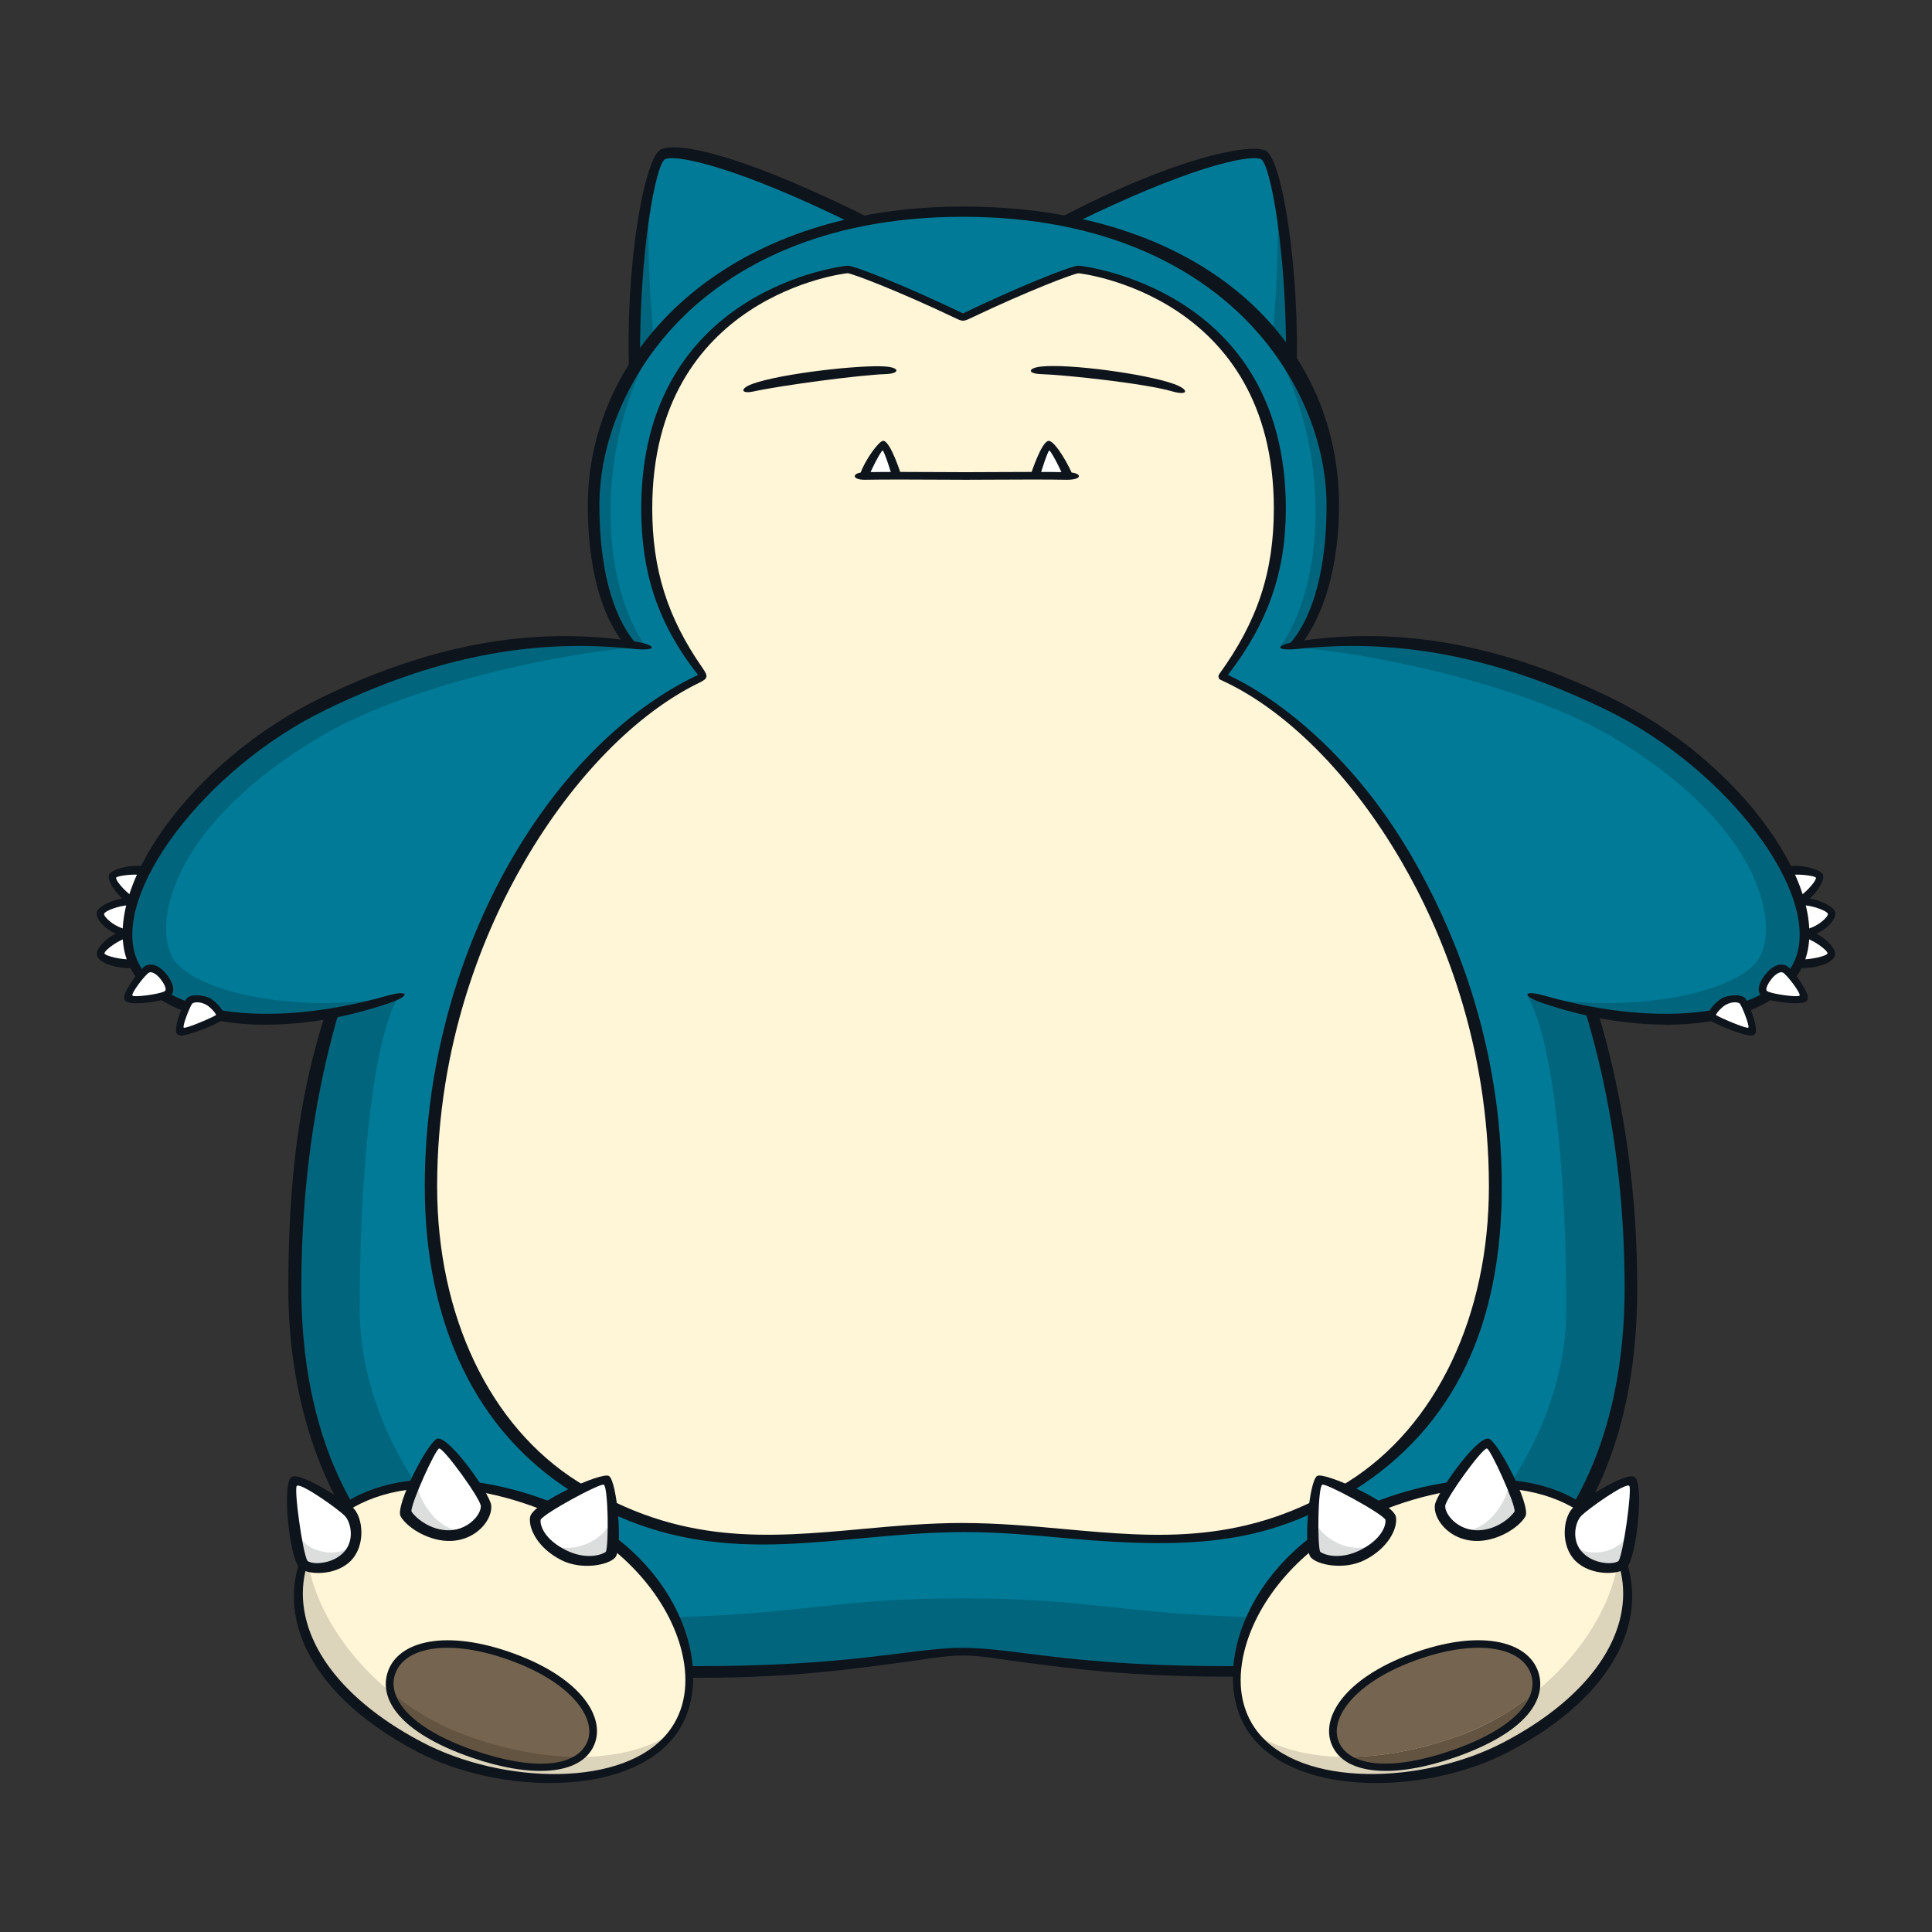 <svg width="800" height="800" viewBox="0 0 800 800" fill="none" xmlns="http://www.w3.org/2000/svg">
<rect x="0" y="0" width="800" height="800" fill="#333333" stroke="none"/>
<g clip-path="url(#clip0_42_71904)">
<path d="M534.067 153.375C534.753 107.966 528.192 66.616 522.706 64.411C515.941 61.705 486.768 69.749 440.469 92.916" fill="#007A96"/>
<path d="M263.468 153.375C262.782 107.966 269.343 66.616 274.829 64.411C281.594 61.705 310.767 69.749 357.066 92.916" fill="#007A96"/>
<path d="M269.713 76.531C265.988 92.434 262.986 121.922 263.467 153.393L271.474 148.222C268.731 123.942 267.23 88.115 269.713 76.531Z" fill="#00657D"/>
<path d="M527.822 76.531C531.547 92.434 534.549 121.922 534.068 153.393L526.061 148.222C528.804 123.942 530.305 88.115 527.822 76.531Z" fill="#00657D"/>
<path d="M398.767 683.917C420.082 683.917 442.935 691.479 508.731 691.479C638.211 691.479 674.298 611.615 674.298 533.327C674.298 403.587 616.211 296.626 535.736 267.045C545.114 255.943 550.878 236.13 550.878 209.274C550.878 157.211 505.58 88.189 398.767 88.189C291.955 88.189 246.657 157.211 246.657 209.274C246.657 236.13 252.402 255.943 261.799 267.045C183.585 295.792 123.237 395.042 123.237 533.327C123.237 611.615 159.342 691.479 288.804 691.479C354.6 691.479 377.453 683.917 398.767 683.917Z" fill="#007A96"/>
<path d="M638.156 368.427L632.521 412.501C643.716 431.666 648.591 489.011 648.591 542.056C648.591 605.61 591.894 669.868 538.701 669.868C467.344 669.868 457.15 661.843 398.767 661.843C340.385 661.843 330.191 669.868 258.834 669.868C205.641 669.868 148.944 605.61 148.944 542.056C148.944 489.011 153.819 431.647 165.013 412.501L159.175 366.814C136.712 411.408 123.237 467.993 123.237 533.326C123.237 611.615 159.342 691.479 288.804 691.479C354.6 691.479 377.453 683.917 398.767 683.917C420.082 683.917 442.935 691.479 508.731 691.479C638.211 691.479 674.298 611.615 674.298 533.326C674.298 471.107 660.934 414.132 638.156 368.408V368.427Z" fill="#00657D"/>
<path d="M270.789 142.422C254.33 163.588 246.638 187.868 246.638 209.293C246.638 236.15 252.384 255.963 261.781 267.065L267.434 267.788C249.53 242.859 245.137 187.442 270.789 142.44V142.422Z" fill="#00657D"/>
<path d="M526.747 142.422C543.205 163.588 550.897 187.868 550.897 209.293C550.897 236.15 545.151 255.963 535.754 267.065L530.101 267.788C548.005 242.859 552.398 187.442 526.747 142.44V142.422Z" fill="#00657D"/>
<path d="M398.768 632.226C454.203 632.226 501.633 651.019 559.089 614.878C594.304 592.729 618.083 547.561 618.083 491.31C618.083 388.111 558.069 303.484 506.081 280.093C523.169 256.536 529.008 235.055 529.008 210.59C529.008 122.626 449.774 111.58 446.53 111.58C444.213 111.58 423.307 119.698 398.749 131.504C374.191 119.68 353.284 111.58 350.968 111.58C347.724 111.58 268.49 122.626 268.49 210.59C268.49 235.055 274.329 256.536 291.417 280.093C239.429 303.484 179.415 388.093 179.415 491.31C179.415 547.561 203.213 592.729 238.409 614.878C295.865 651.019 343.295 632.226 398.73 632.226H398.768Z" fill="#FFF5D7"/>
<path d="M358.159 197.097C359.549 192.927 364.646 184.123 365.684 184.123C366.722 184.123 370.484 195.021 370.948 197.097" fill="white"/>
<path d="M441.841 197.097C440.451 192.927 435.354 184.123 434.316 184.123C433.278 184.123 429.516 195.021 429.052 197.097" fill="white"/>
<path d="M260.576 156.285C258.612 110.876 266.804 64.614 273.828 61.797C282.929 58.164 313.436 66.95 360.939 90.692C361.718 91.081 354.267 93.268 353.229 92.749C306.022 69.452 280.501 63.854 275.441 65.875C271.548 67.672 264.672 104.092 265.024 149.909C265.024 151.058 260.632 157.137 260.595 156.285H260.576Z" fill="#0E141B"/>
<path d="M311.564 158.953C323.63 154.616 356.38 150.984 366.647 151.762C372.727 152.207 372.708 154.727 366.573 154.913C356.361 155.228 323.481 159.565 312.175 162.067C306.745 163.272 306.189 160.899 311.564 158.972V158.953Z" fill="#0E141B"/>
<path d="M508.731 694.279C466.695 694.279 442.212 690.646 424.345 688.404C414.318 687.143 406.404 685.494 398.767 685.494C391.131 685.494 383.217 687.143 373.19 688.404C355.323 690.646 330.839 694.742 288.804 694.742C229.123 694.742 183.548 677.913 155.283 644.552C132.634 617.825 119.382 578.236 119.382 533.346C119.382 458.987 131.893 413.355 161.807 358.383C186.402 313.178 219.059 281.41 258.222 266.36C248.64 254.257 243.395 234.166 243.395 209.312C243.395 145.313 300.128 85.522 398.767 85.522C497.407 85.522 554.455 140.754 554.455 209.312C554.455 234.166 548.283 254.294 539.164 266.36C577.975 281.336 613.542 314.568 638.174 361.293C663.881 410.075 677.949 469.977 677.949 533.346C677.949 596.715 656.171 694.279 508.75 694.279H508.731ZM398.767 682.343C406.589 682.343 414.596 683.344 424.734 684.623C442.527 686.865 466.899 689.905 508.731 689.905C567.448 689.905 611.226 673.372 638.86 640.752C661.009 614.6 672.722 577.458 672.722 533.328C672.722 470.459 659.266 411.687 633.8 363.368C609.113 316.514 574.101 282.837 535.198 268.529C534.716 268.343 534.345 267.954 534.216 267.454C534.086 266.953 534.216 266.434 534.531 266.027C544.057 254.776 549.303 234.63 549.303 209.275C549.303 181.269 536.032 151.763 513.772 130.337C494.552 111.822 458.985 89.766 398.749 89.766C338.513 89.766 302.945 111.84 283.725 130.337C261.484 151.763 248.195 181.269 248.195 209.275C248.195 234.611 253.44 254.776 262.967 266.027C263.301 266.416 263.412 266.953 263.282 267.454C263.152 267.954 262.782 268.362 262.3 268.529C222.989 282.985 189.182 314.568 164.532 359.865C138.528 407.665 124.776 467.642 124.776 533.328C124.776 577.458 136.489 614.6 158.638 640.752C186.272 673.372 230.069 689.905 288.767 689.905C330.599 689.905 354.971 686.847 372.764 684.623C382.902 683.344 390.909 682.343 398.73 682.343H398.767Z" fill="#0E141B"/>
<path d="M532.529 150.762C532.955 104.556 526.024 67.691 522.113 65.875C517.053 63.836 491.439 69.471 444.047 92.879C443.101 93.343 436.911 91.23 437.689 90.822C485.1 65.801 516.553 59.332 523.874 62.261C530.898 65.078 538.386 112.155 536.848 156.174C536.811 157.026 532.511 151.633 532.529 150.762Z" fill="#0E141B"/>
<path d="M485.285 162.03C474.091 158.768 441.396 155.246 431.091 154.913C425.308 154.727 425.475 152.355 431.332 151.762C443.027 150.594 474.072 154.764 485.86 158.916C492.755 161.344 492.124 164.031 485.285 162.03Z" fill="#0E141B"/>
<path d="M441.841 198.673C441.841 198.673 441.822 198.673 441.804 198.673C434.353 198.506 418.988 198.581 408.832 198.636C405.051 198.655 401.918 198.673 399.991 198.673C398.063 198.673 394.931 198.673 391.15 198.636C380.993 198.581 365.628 198.506 358.177 198.673C352.58 198.729 352.506 195.652 358.103 195.522C365.61 195.356 380.975 195.43 391.168 195.485C394.931 195.504 398.082 195.522 399.991 195.522C401.9 195.522 405.032 195.522 408.813 195.485C418.988 195.43 434.372 195.356 441.878 195.522C448.421 195.671 448.384 198.673 441.841 198.673Z" fill="#0E141B"/>
<path d="M441.007 636.896C427.57 635.672 413.65 634.393 399.361 634.393C385.071 634.393 371.17 635.654 357.714 636.896C318.366 640.491 279.833 644.717 236.815 617.657C197.838 593.136 175.893 549.025 175.893 491.309C175.893 396.191 226.417 309.136 289.045 279.463C271.975 257.796 265.525 236.519 265.525 210.589C265.525 119.086 350.134 110.004 350.986 110.004C354.007 110.004 375.896 118.789 398.767 129.761C421.639 118.789 443.528 110.004 446.549 110.004C447.383 110.004 532.436 119.086 532.436 210.589C532.436 236.519 525.264 257.629 508.472 279.463C535.309 292.177 563.741 318.829 584.332 354.23C601.087 383.032 621.864 430.813 621.864 491.309C621.864 548.376 602.44 590.782 560.479 617.194C526.265 638.712 496.258 641.937 441.007 636.896ZM398.767 630.65C413.206 630.65 427.18 631.928 440.692 633.152C479.484 636.692 516.126 640.028 558.255 613.542C594.73 590.597 616.526 544.892 616.526 491.309C616.526 431.536 596.787 385.034 580.236 356.565C559.533 320.942 532.27 293.604 505.469 281.538C505.043 281.353 504.709 280.964 504.598 280.5C504.468 280.037 504.561 279.555 504.839 279.166C520.704 257.296 527.469 236.778 527.469 210.589C527.469 122.311 447.383 113.173 446.567 113.155C444.547 113.284 425.642 120.439 401.64 131.874C399.064 133.098 398.452 133.079 396.006 131.911C371.967 120.457 353.025 113.266 350.968 113.136C350.171 113.136 270.084 122.292 270.084 210.571C270.084 235.777 276.349 255.72 290.954 276.682C293.326 280.093 293.141 280.964 289.619 282.669C263.616 295.272 237.371 322.017 217.299 356.546C200.748 385.015 181.009 431.518 181.009 491.29C181.009 544.873 202.786 590.578 239.28 613.524C281.409 640.009 318.051 636.673 356.843 633.133C370.354 631.891 384.329 630.631 398.767 630.631V630.65Z" fill="#0E141B"/>
<path d="M356.139 196.411C358.122 190.48 363.96 182.529 365.702 182.529C368.742 182.529 373.209 196.782 373.227 196.93C373.413 197.783 369.613 198.283 369.428 197.431C369.039 195.707 366.054 186.533 365.48 186.533C364.905 186.533 360.717 194.391 359.66 197.579C359.438 198.246 355.861 197.227 356.139 196.411Z" fill="#0E141B"/>
<path d="M440.34 197.598C439.283 194.41 435.095 186.551 434.502 186.551C433.909 186.551 430.943 195.707 430.554 197.449C430.368 198.302 426.532 197.69 426.717 196.838C426.754 196.69 431.258 182.566 434.279 182.566C437.004 182.566 443.046 193.52 444.084 196.615C444.362 197.449 440.525 198.283 440.321 197.616L440.34 197.598Z" fill="#0E141B"/>
<path d="M530.509 267.99C588.002 262.078 617.527 269.065 665.994 292.622C716.574 317.217 756.2 370.503 744.728 398.027C734.849 421.732 685.418 430.851 632.67 411.927" fill="#007A96"/>
<path d="M278.165 717.91C297.607 692.666 275.793 646.96 234.943 627.926C197.004 610.244 152.355 608.298 132.857 633.597C114.063 657.988 123.015 696.039 174.206 722.858C215.871 744.692 262.837 737.797 278.165 717.91Z" fill="#FFF5D7"/>
<path d="M192.574 718.447C157.878 705.695 130.299 673.371 127.074 643.494C117.01 667.459 129.502 699.449 174.206 722.876C215.871 744.71 262.837 737.815 278.165 717.928C278.258 717.798 278.35 717.65 278.443 717.52C259.668 730.105 227.474 731.291 192.574 718.465V718.447Z" fill="#DCD4BB"/>
<path d="M519.37 717.91C499.928 692.666 521.742 646.96 562.592 627.926C600.531 610.244 645.18 608.298 664.678 633.597C683.472 657.988 674.52 696.039 623.329 722.858C581.664 744.692 534.698 737.797 519.37 717.91Z" fill="#FFF5D7"/>
<path d="M585.037 686.272C609.836 677.135 630.798 679.526 635.394 692.574C638.489 701.378 634.301 714.982 601.792 726.251C575.158 735.481 557.662 732.738 552.972 721.988C548.802 712.406 557.977 696.244 585.037 686.272Z" fill="#756550"/>
<path d="M212.498 686.272C187.699 677.135 166.737 679.526 162.141 692.574C159.045 701.378 163.234 714.982 195.743 726.251C222.377 735.481 239.873 732.738 244.563 721.988C248.733 712.406 239.558 696.244 212.498 686.272Z" fill="#756550"/>
<path d="M161.64 700.58C163.345 708.531 171.964 718.021 195.743 726.269C216.946 733.627 232.348 733.349 240.114 727.51C225.713 727.566 209.459 724.656 192.574 718.447C181.305 714.314 170.815 708.086 161.64 700.58Z" fill="#635442"/>
<path d="M604.961 718.447C639.657 705.695 667.236 673.371 670.461 643.494C680.525 667.459 668.033 699.449 623.328 722.876C581.663 744.71 534.698 737.815 519.37 717.928C519.277 717.798 519.184 717.65 519.092 717.52C537.867 730.105 570.061 731.291 604.961 718.465V718.447Z" fill="#DCD4BB"/>
<path d="M635.895 700.58C634.19 708.531 625.571 718.021 601.792 726.269C580.588 733.627 565.187 733.349 557.421 727.51C571.822 727.566 588.076 724.656 604.961 718.447C616.23 714.314 626.72 708.086 635.895 700.58Z" fill="#635442"/>
<path d="M172.965 725.471C120.457 697.966 111.468 658.803 131.615 632.651C152.874 605.054 201.118 609.002 236.296 625.386C283.058 647.182 297.7 695.149 279.425 718.854C259.724 744.45 206.123 742.819 172.983 725.471H172.965ZM180.434 616.1C158.638 616.1 142.383 623.811 134.098 634.579C126.444 644.532 123.701 656.802 126.425 669.164C130.725 688.773 147.962 707.344 174.948 721.486C208.069 738.834 258.723 740.576 276.923 716.964C283.614 708.29 285.468 696.854 282.317 683.899C276.942 661.861 258.093 640.473 234.276 629.371C214.129 619.974 195.892 616.119 180.453 616.119L180.434 616.1Z" fill="#0E141B"/>
<path d="M195.224 727.752C165.014 717.28 156.729 703.25 160.658 692.055C165.106 679.396 184.901 674.429 213.054 684.789C241.041 695.113 250.864 711.46 246.008 722.618C240.392 735.481 219.412 736.129 195.224 727.752ZM211.961 687.755C186.235 678.265 167.571 681.898 163.642 693.111C160.343 702.471 168.702 715.223 196.262 724.786C220.579 733.219 238.52 731.922 243.117 721.376C247.287 711.812 236.945 696.985 211.961 687.774V687.755Z" fill="#0E141B"/>
<path d="M251.105 612.765C249.474 611.69 222.562 625.313 221.988 628.834C221.413 632.337 224.027 638.843 233.331 643.532C242.635 648.221 250.642 645.756 252.421 643.662C254.219 641.568 253.255 614.211 251.087 612.784L251.105 612.765Z" fill="white"/>
<path d="M225.139 637.286C226.936 639.454 229.587 641.641 233.349 643.532C242.654 648.221 250.66 645.756 252.44 643.662C253.366 642.587 253.552 634.747 253.237 627.24C253.552 636.415 235.407 646.516 225.139 637.286Z" fill="#DCDDDD"/>
<path d="M232.423 645.996C222.785 641.14 218.726 632.967 219.504 628.166C220.449 622.328 249.252 609.28 252.162 611.189C255.498 613.376 258.055 641.066 254.756 644.903C252.013 648.109 240.856 650.259 232.423 646.015V645.996ZM223.86 629.278C223.508 632.114 225.954 637.656 234.202 641.826C242.876 646.2 249.659 643.679 250.901 642.512C252.106 639.398 251.865 615.897 250.012 614.785C248.677 613.988 225.658 626.368 223.86 629.278Z" fill="#0E141B"/>
<path d="M181.472 597.567C179.526 597.771 166.83 623.645 168.646 626.721C170.463 629.798 177.376 635.877 186.421 635.544C195.484 635.21 201.545 627.537 200.951 623.2C200.358 618.863 184.4 597.233 181.453 597.548L181.472 597.567Z" fill="white"/>
<path d="M173.113 612.265C173.113 612.265 173.113 612.265 173.113 612.246C170.166 618.752 167.775 625.294 168.646 626.74C170.463 629.817 177.376 635.896 186.421 635.562C190.183 635.432 193.408 634.024 195.873 632.115C182.992 639.288 170.611 617.973 173.094 612.265H173.113Z" fill="#DCDDDD"/>
<path d="M165.922 627.962C163.345 623.625 177.635 596.083 181.268 595.675C186.569 595.267 202.731 618.435 203.379 623.199C204.139 628.74 197.727 637.655 186.736 638.063C178.117 638.415 168.869 632.911 165.922 627.962ZM170.37 625.886C171.853 628.203 178.025 633.911 186.365 633.652C190.387 633.504 194.335 631.576 196.93 628.518C198.727 626.368 199.209 624.459 199.08 623.477C198.616 620.103 183.9 599.79 181.861 599.79C180.453 599.79 170.018 622.643 170.37 625.886Z" fill="#0E141B"/>
<path d="M121.699 613.228C119.252 614.804 123.571 645.181 125.906 647.609C128.242 650.037 137.601 650.148 143.44 644.329C149.297 638.527 147.239 629.464 144.088 626.313C140.956 623.144 123.682 611.949 121.68 613.228H121.699Z" fill="white"/>
<path d="M122.162 631.336C123.237 639.009 124.794 646.478 125.906 647.628C128.242 650.056 137.601 650.167 143.44 644.347C145.571 642.234 146.628 639.695 146.998 637.174C144.941 645.978 124.071 644.959 122.162 631.336Z" fill="#DCDDDD"/>
<path d="M123.979 649.202C119.771 644.865 116.695 614.209 120.68 611.633C124.646 609.094 144.978 623.106 146.331 624.477C150.316 628.499 151.576 640.009 145.145 646.403C138.658 652.853 126.777 652.075 123.997 649.202H123.979ZM122.941 615.21C121.569 616.063 125.369 643.531 127.333 646.348C127.593 646.607 128.835 647.237 131.263 647.274C132.801 647.237 138.028 647.015 142.105 642.993C147.054 638.081 145.33 630.279 142.754 627.665C139.863 624.755 124.794 614.061 122.959 615.229L122.941 615.21Z" fill="#0E141B"/>
<path d="M518.128 718.855C499.853 695.131 514.477 647.165 561.257 625.387C596.435 609.003 644.661 605.036 665.939 632.652C686.086 658.804 677.096 697.967 624.589 725.472C591.45 742.838 537.849 744.451 518.147 718.855H518.128ZM563.259 629.353C539.443 640.455 520.593 661.844 515.218 683.881C512.067 696.836 513.921 708.253 520.612 716.946C538.812 740.559 589.448 738.816 622.587 721.468C649.573 707.327 666.81 688.755 671.11 669.146C673.816 656.802 671.091 644.514 663.437 634.561C655.152 623.793 638.897 616.083 617.101 616.083C601.662 616.083 583.424 619.956 563.278 629.335L563.259 629.353Z" fill="#0E141B"/>
<path d="M551.527 722.616C546.671 711.477 556.494 695.111 584.481 684.788C612.616 674.409 632.41 679.394 636.877 692.053C640.806 703.248 632.521 717.26 602.311 727.75C578.123 736.128 557.143 735.479 551.527 722.616ZM554.418 721.356C559.014 731.883 576.956 733.199 601.273 724.766C628.833 715.203 637.192 702.451 633.893 693.091C629.945 681.878 611.281 678.264 585.574 687.735C560.59 696.946 550.248 711.774 554.418 721.337V721.356Z" fill="#0E141B"/>
<path d="M546.43 612.765C548.061 611.69 574.973 625.313 575.529 628.834C576.103 632.337 573.49 638.843 564.186 643.532C554.882 648.221 546.875 645.756 545.095 643.662C543.298 641.568 544.261 614.211 546.43 612.784V612.765Z" fill="white"/>
<path d="M572.396 637.286C570.598 639.454 567.948 641.641 564.186 643.532C554.881 648.221 546.875 645.756 545.095 643.662C544.169 642.587 543.983 634.747 544.298 627.24C543.983 636.415 562.128 646.516 572.396 637.286Z" fill="#DCDDDD"/>
<path d="M542.779 644.885C539.498 641.048 542.037 613.358 545.374 611.171C548.265 609.262 577.086 622.329 578.031 628.149C578.809 632.967 574.75 641.122 565.112 645.978C556.679 650.241 545.522 648.073 542.779 644.866V644.885ZM547.523 614.785C545.689 615.897 545.448 639.399 546.634 642.513C547.876 643.68 554.641 646.201 563.333 641.827C571.581 637.657 574.027 632.115 573.675 629.279C571.877 626.369 548.858 613.97 547.523 614.785Z" fill="#0E141B"/>
<path d="M616.063 597.567C618.009 597.771 630.705 623.645 628.889 626.721C627.072 629.798 620.159 635.877 611.114 635.544C602.051 635.21 595.99 627.537 596.583 623.2C597.177 618.863 613.135 597.233 616.082 597.548L616.063 597.567Z" fill="white"/>
<path d="M624.422 612.265C624.422 612.265 624.422 612.265 624.422 612.246C627.369 618.752 629.76 625.294 628.889 626.74C627.072 629.817 620.159 635.896 611.114 635.562C607.352 635.432 604.127 634.024 601.662 632.115C614.543 639.288 626.924 617.973 624.44 612.265H624.422Z" fill="#DCDDDD"/>
<path d="M610.799 638.063C599.808 637.655 593.396 628.74 594.155 623.199C594.804 618.435 610.985 595.267 616.267 595.675C619.9 596.064 634.19 623.606 631.613 627.962C628.666 632.929 619.418 638.434 610.799 638.063ZM615.674 599.79C613.635 599.79 598.919 620.103 598.455 623.477C598.326 624.459 598.808 626.368 600.605 628.518C603.182 631.595 607.13 633.504 611.17 633.652C619.51 633.911 625.682 628.203 627.165 625.886C627.517 622.643 617.082 599.79 615.674 599.79Z" fill="#0E141B"/>
<path d="M675.836 613.228C678.282 614.804 673.964 645.181 671.629 647.609C669.293 650.037 659.934 650.148 654.095 644.329C648.238 638.527 650.296 629.464 653.447 626.313C656.579 623.144 673.853 611.949 675.855 613.228H675.836Z" fill="white"/>
<path d="M675.373 631.336C674.298 639.009 672.741 646.478 671.629 647.628C669.293 650.056 659.933 650.167 654.095 644.347C651.964 642.234 650.907 639.695 650.537 637.174C652.594 645.978 673.463 644.959 675.373 631.336Z" fill="#DCDDDD"/>
<path d="M652.409 646.385C645.977 640.01 647.238 628.5 651.222 624.459C652.575 623.106 672.908 609.076 676.874 611.615C680.859 614.173 677.763 644.847 673.575 649.184C670.795 652.057 658.914 652.817 652.427 646.385H652.409ZM654.781 627.666C652.186 630.279 650.481 638.082 655.43 642.994C659.489 647.034 664.734 647.257 666.272 647.275C668.7 647.257 669.942 646.626 670.202 646.348C672.166 643.55 675.947 616.082 674.594 615.211C672.759 614.043 657.672 624.737 654.8 627.647L654.781 627.666Z" fill="#0E141B"/>
<path d="M60.147 361.162C56.903 359.772 47.025 361.255 46.617 362.663C45.838 365.295 50.175 369.929 54.809 373.172" fill="white"/>
<path d="M53.864 374.693C47.858 370.486 44.393 364.703 45.115 362.22C45.764 360.014 55.977 357.123 60.87 359.236C61.666 359.588 60.332 362.961 59.535 362.609C57.144 361.571 48.544 362.535 48.099 363.424C47.729 364.147 50.694 368.373 55.698 371.876C56.403 372.376 54.123 374.878 53.845 374.693H53.864Z" fill="#0E141B"/>
<path d="M55.328 373.506C51.862 372.468 41.742 375.656 41.575 378.14C41.427 380.457 46.357 385.553 53.104 386.591" fill="white"/>
<path d="M53.104 388.185C53.104 388.185 52.937 388.185 52.863 388.167C45.783 387.073 39.778 381.587 40 378.047C40.222 374.674 51.195 370.634 55.773 372.005C56.607 372.246 55.699 375.267 54.864 375.026C51.917 374.136 43.503 376.88 43.114 378.418C42.854 379.474 47.228 384.108 53.345 385.053C54.197 385.183 53.864 388.185 53.104 388.185Z" fill="#0E141B"/>
<path d="M53.419 386.609C48.711 387.202 41.205 392.874 41.687 395.098C42.132 397.192 49.879 399.12 55.532 398.842" fill="white"/>
<path d="M40.13 395.413C39.518 392.485 45.746 385.961 53.215 385.034C54.068 384.923 54.475 388.055 53.604 388.166C49.656 388.648 43.114 393.578 43.262 394.765C43.392 395.784 50.157 397.545 55.421 397.267C56.329 397.267 56.329 400.825 55.458 400.862C48.415 401.196 40.853 398.916 40.111 395.413H40.13Z" fill="#0E141B"/>
<path d="M269.491 267.99C211.998 262.078 182.473 269.065 134.006 292.622C83.426 317.217 43.8 370.503 55.272 398.027C65.151 421.732 113.748 431.184 167.46 411.816" fill="#007A96"/>
<path d="M71.1 395.895C63.557 380.734 72.046 340.867 132.801 304.91C174.651 280.149 250.642 267.379 269.491 267.99C211.998 262.078 182.473 269.065 134.006 292.622C83.426 317.217 43.8 370.503 55.272 398.027C65.151 421.732 113.748 431.184 167.46 411.816C127.352 420.879 78.829 411.408 71.1 395.877V395.895Z" fill="#00657D"/>
<path d="M728.918 395.895C736.462 380.734 727.954 340.867 667.218 304.91C625.367 280.149 549.377 267.379 530.528 267.99C588.021 262.078 617.546 269.065 666.013 292.622C716.593 317.217 756.219 370.503 744.746 398.027C734.868 421.732 686.271 431.184 632.559 411.816C672.667 420.879 721.189 411.408 728.918 395.877V395.895Z" fill="#00657D"/>
<path d="M110.097 424.327C81.739 424.327 59.739 414.856 53.104 398.954C40.816 369.466 78.514 315.42 133.023 288.897C178.136 266.971 219.893 259.243 261.929 265.47C272.753 267.083 272.457 269.844 261.614 268.602C219.578 264.284 179.248 272.346 134.692 294.013C84.834 318.256 45.486 370.43 56.718 397.397C66.17 420.083 110.819 426.477 160.584 412.243C169.332 409.778 170.055 412.336 161.455 415.264C142.884 421.621 125.536 424.29 110.097 424.29V424.327Z" fill="#0E141B"/>
<path d="M61.036 401.307C58.664 402.494 52.233 412.206 53.048 413.355C53.864 414.504 65.67 413.466 68.691 411.965C71.712 410.463 69.507 406.627 67.653 404.328C65.8 402.03 63.131 400.269 61.055 401.326L61.036 401.307Z" fill="white"/>
<path d="M56.588 415.43C54.234 415.43 52.344 415.115 51.751 414.263C51.195 413.466 51.436 412.539 51.51 412.224C52.214 409.444 57.589 401.27 60.332 399.899C62.89 398.62 66.152 399.936 68.876 403.328C70.433 405.274 72.194 408.128 71.656 410.593C71.471 411.446 70.934 412.613 69.395 413.373C67.838 414.152 61.296 415.43 56.607 415.43H56.588ZM54.827 412.243C55.328 413.077 65.633 411.724 67.968 410.556C68.469 410.296 68.524 410.037 68.561 409.926C68.765 409.018 67.913 407.201 66.411 405.311C64.78 403.272 62.816 402.178 61.741 402.716C60.184 403.494 54.234 411.26 54.827 412.243Z" fill="#0E141B"/>
<path d="M78.57 414.374C77.18 415.634 73.714 426.069 74.511 427.126C75.308 428.182 89.097 422.844 90.728 421.343C92.359 419.842 88.059 415.783 86.206 414.745C84.352 413.707 79.83 413.243 78.57 414.392V414.374Z" fill="white"/>
<path d="M74.937 428.813C74.937 428.813 74.789 428.813 74.733 428.813C73.936 428.757 73.491 428.386 73.269 428.09C71.508 425.829 76.272 414.337 77.513 413.207C79.552 411.353 84.964 412.206 86.984 413.355C88.467 414.189 92.322 417.414 92.637 420.083C92.748 421.028 92.452 421.862 91.803 422.474C89.987 424.179 78.088 428.813 74.937 428.813ZM79.626 415.524C78.7 416.58 75.456 424.828 76.068 425.514C76.624 426.162 87.818 421.436 89.486 420.287C89.208 419.305 86.966 416.932 85.446 416.08C83.24 414.838 80.738 414.764 79.645 415.524H79.626Z" fill="#0E141B"/>
<path d="M739.853 361.162C743.097 359.772 752.975 361.255 753.383 362.663C754.162 365.295 749.825 369.929 745.191 373.172" fill="white"/>
<path d="M746.155 374.693C752.16 370.486 755.626 364.703 754.903 362.22C754.254 360.014 744.042 357.123 739.149 359.236C738.352 359.588 739.686 362.961 740.483 362.609C742.874 361.571 751.474 362.535 751.919 363.424C752.29 364.147 749.324 368.373 744.32 371.876C743.616 372.376 745.895 374.878 746.173 374.693H746.155Z" fill="#0E141B"/>
<path d="M744.672 373.506C748.138 372.468 758.258 375.656 758.425 378.14C758.573 380.457 753.643 385.553 746.896 386.591" fill="white"/>
<path d="M746.896 388.185C746.896 388.185 747.063 388.185 747.137 388.167C754.217 387.073 760.222 381.587 760 378.047C759.777 374.674 748.805 370.634 744.227 372.005C743.393 372.246 744.301 375.267 745.135 375.026C748.082 374.136 756.497 376.88 756.886 378.418C757.146 379.474 752.771 384.108 746.655 385.053C745.803 385.183 746.136 388.185 746.896 388.185Z" fill="#0E141B"/>
<path d="M746.6 386.609C751.307 387.202 758.814 392.874 758.332 395.098C757.887 397.192 750.14 399.12 744.487 398.842" fill="white"/>
<path d="M759.87 395.413C760.482 392.485 754.254 385.961 746.785 385.034C745.932 384.923 745.525 388.055 746.396 388.166C750.344 388.648 756.886 393.578 756.738 394.765C756.608 395.784 749.843 397.545 744.579 397.267C743.671 397.267 743.671 400.825 744.542 400.862C751.585 401.196 759.147 398.916 759.889 395.413H759.87Z" fill="#0E141B"/>
<path d="M689.903 424.327C718.261 424.327 740.261 414.856 746.896 398.954C759.184 369.466 721.486 315.42 666.977 288.897C621.864 266.971 580.107 259.243 538.071 265.47C527.247 267.083 527.543 269.844 538.386 268.602C580.422 264.284 620.752 272.346 665.308 294.013C715.166 318.256 754.514 370.43 743.282 397.397C733.83 420.083 689.181 426.477 639.416 412.243C630.668 409.778 629.945 412.336 638.545 415.264C657.116 421.621 674.464 424.29 689.903 424.29V424.327Z" fill="#0E141B"/>
<path d="M738.964 401.307C741.336 402.494 747.767 412.206 746.952 413.355C746.136 414.504 734.33 413.466 731.309 411.965C728.288 410.463 730.493 406.627 732.347 404.328C734.2 402.03 736.869 400.269 738.945 401.326L738.964 401.307Z" fill="white"/>
<path d="M730.623 413.373C729.103 412.613 728.547 411.446 728.362 410.593C727.824 408.128 729.567 405.292 731.142 403.328C733.867 399.936 737.129 398.62 739.686 399.899C742.411 401.27 747.804 409.462 748.509 412.224C748.583 412.539 748.824 413.466 748.268 414.263C747.675 415.115 745.784 415.43 743.43 415.43C738.723 415.43 732.199 414.152 730.642 413.373H730.623ZM738.259 402.716C737.184 402.178 735.22 403.272 733.589 405.311C732.087 407.201 731.235 409.018 731.439 409.926C731.457 410.056 731.531 410.315 732.032 410.556C734.367 411.724 744.672 413.077 745.173 412.243C745.766 411.26 739.816 403.494 738.259 402.716Z" fill="#0E141B"/>
<path d="M721.43 414.374C722.82 415.634 726.286 426.069 725.489 427.126C724.692 428.182 710.903 422.844 709.272 421.343C707.641 419.842 711.941 415.783 713.794 414.745C715.648 413.707 720.17 413.243 721.43 414.392V414.374Z" fill="white"/>
<path d="M708.197 422.474C707.548 421.862 707.252 421.01 707.363 420.083C707.678 417.414 711.533 414.189 713.016 413.355C715.054 412.206 720.448 411.353 722.487 413.207C723.71 414.319 728.473 425.829 726.731 428.09C726.49 428.386 726.064 428.757 725.267 428.813C725.211 428.813 725.137 428.813 725.063 428.813C721.912 428.813 710.032 424.161 708.197 422.474ZM714.573 416.08C713.053 416.932 710.81 419.305 710.532 420.287C712.2 421.436 723.376 426.162 723.951 425.514C724.544 424.828 721.319 416.58 720.392 415.524C719.28 414.764 716.797 414.838 714.591 416.08H714.573Z" fill="#0E141B"/>
</g>
<defs>
<clipPath id="clip0_42_71904">
<rect width="720" height="677.334" fill="white" transform="translate(40 61)"/>
</clipPath>
</defs>
</svg>
